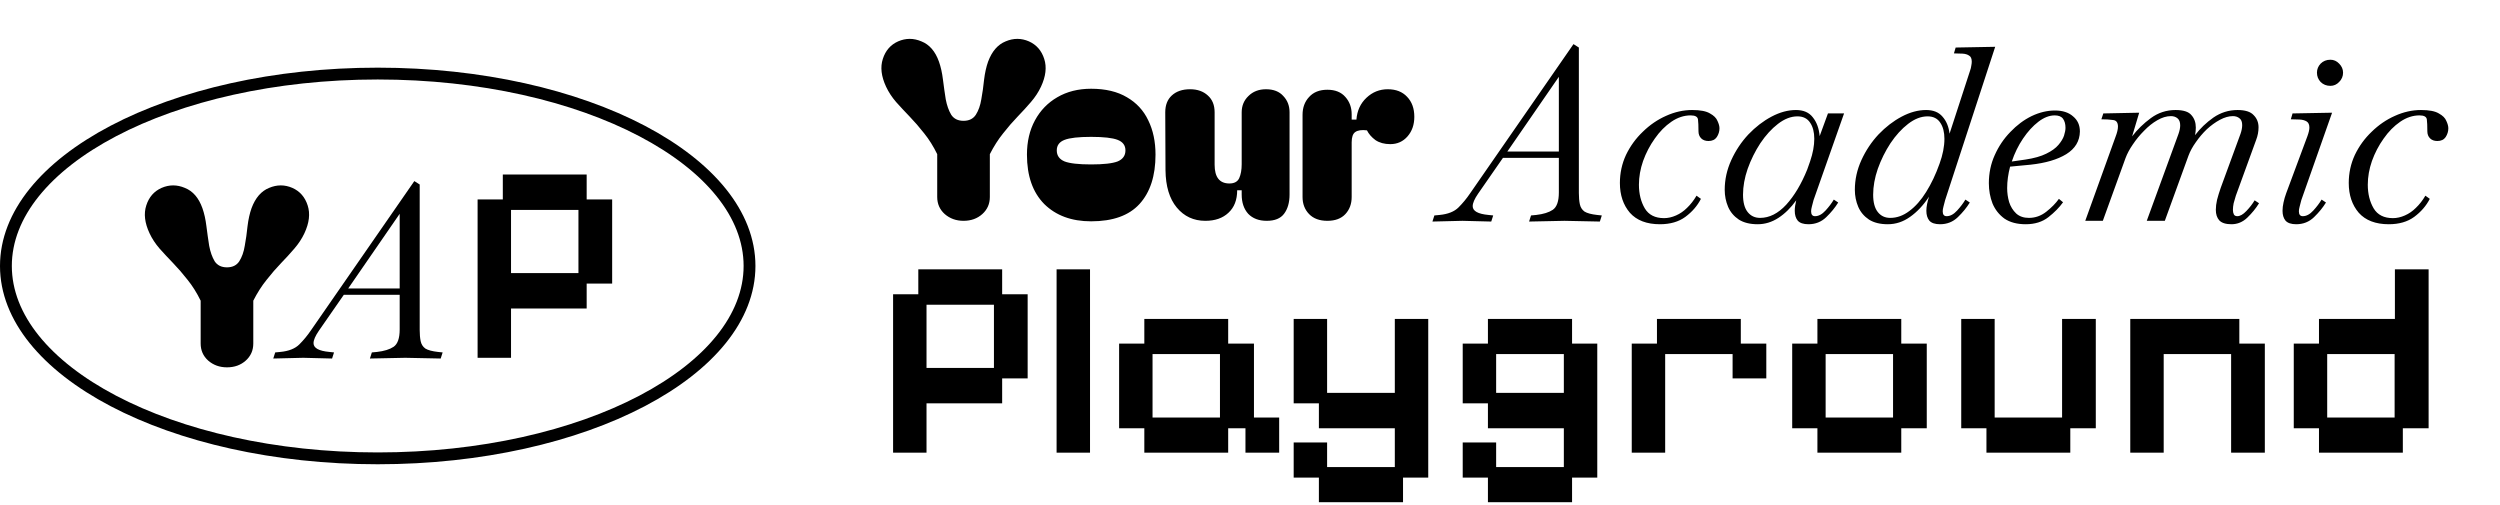 <svg width="634" height="128" viewBox="0 0 634 128" fill="none" xmlns="http://www.w3.org/2000/svg">
<path d="M224.711 21.998C223.483 19.371 223.207 17.019 223.885 14.943C224.563 12.825 225.855 11.342 227.762 10.494C229.711 9.647 231.681 9.647 233.673 10.494C235.706 11.299 237.189 13.015 238.121 15.642C238.588 16.956 238.927 18.481 239.138 20.218C239.35 21.913 239.583 23.566 239.837 25.176C240.134 26.743 240.6 28.057 241.236 29.116C241.914 30.133 242.952 30.641 244.35 30.641C245.748 30.641 246.786 30.133 247.464 29.116C248.142 28.057 248.608 26.743 248.862 25.176C249.159 23.566 249.392 21.913 249.561 20.218C249.773 18.481 250.112 16.956 250.578 15.642C251.553 13.015 253.036 11.299 255.027 10.494C257.019 9.647 258.989 9.647 260.938 10.494C262.845 11.342 264.137 12.825 264.815 14.943C265.493 17.019 265.217 19.371 263.989 21.998C263.353 23.354 262.506 24.646 261.446 25.875C260.429 27.061 259.307 28.29 258.078 29.561C256.849 30.832 255.62 32.251 254.392 33.819C253.163 35.344 252.04 37.103 251.023 39.094V49.962C251.023 51.699 250.388 53.14 249.117 54.284C247.845 55.428 246.257 56 244.35 56C242.486 56 240.897 55.428 239.583 54.284C238.312 53.14 237.677 51.699 237.677 49.962V39.094C236.702 37.103 235.6 35.344 234.372 33.819C233.143 32.251 231.914 30.832 230.685 29.561C229.457 28.29 228.313 27.061 227.253 25.875C226.194 24.646 225.347 23.354 224.711 21.998ZM276.705 56.127C271.747 56.127 267.786 54.665 264.82 51.742C261.896 48.776 260.434 44.602 260.434 39.221C260.434 35.916 261.112 33.014 262.468 30.514C263.824 28.014 265.71 26.065 268.125 24.667C270.582 23.227 273.442 22.506 276.705 22.506C280.349 22.506 283.378 23.227 285.793 24.667C288.208 26.065 290.009 28.014 291.195 30.514C292.424 33.014 293.038 35.916 293.038 39.221C293.038 44.602 291.683 48.776 288.971 51.742C286.302 54.665 282.213 56.127 276.705 56.127ZM267.998 38.141C267.998 39.454 268.654 40.386 269.968 40.937C271.281 41.446 273.527 41.7 276.705 41.7C279.882 41.7 282.128 41.446 283.442 40.937C284.755 40.386 285.412 39.454 285.412 38.141C285.412 36.87 284.755 35.98 283.442 35.472C282.128 34.963 279.882 34.709 276.705 34.709C273.527 34.709 271.281 34.963 269.968 35.472C268.654 35.98 267.998 36.87 267.998 38.141ZM305.677 56C302.711 56 300.296 54.877 298.431 52.632C296.567 50.386 295.614 47.229 295.571 43.162L295.508 28.48C295.508 26.659 296.058 25.239 297.16 24.222C298.304 23.163 299.851 22.633 301.8 22.633C303.664 22.633 305.168 23.163 306.312 24.222C307.456 25.239 308.028 26.659 308.028 28.48V41.764C308.028 44.941 309.278 46.53 311.778 46.53C313.007 46.53 313.833 46.085 314.257 45.196C314.68 44.263 314.892 43.077 314.892 41.636V28.48C314.892 26.828 315.464 25.451 316.608 24.349C317.752 23.205 319.235 22.633 321.057 22.633C322.964 22.633 324.425 23.205 325.442 24.349C326.502 25.451 327.031 26.828 327.031 28.48V49.327C327.031 51.36 326.565 52.992 325.633 54.22C324.743 55.407 323.281 56 321.248 56C319.256 56 317.689 55.407 316.545 54.22C315.443 52.992 314.892 51.36 314.892 49.327V48.246H313.748C313.748 50.704 313.007 52.61 311.524 53.966C310.083 55.322 308.134 56 305.677 56ZM336.619 56C334.627 56 333.081 55.428 331.979 54.284C330.877 53.14 330.327 51.699 330.327 49.962V29.116C330.327 27.294 330.877 25.79 331.979 24.604C333.081 23.375 334.627 22.76 336.619 22.76C338.61 22.76 340.135 23.375 341.195 24.604C342.254 25.79 342.784 27.252 342.784 28.989V30.324H343.991C344.161 28.078 345.008 26.235 346.533 24.794C348.059 23.354 349.859 22.633 351.936 22.633C354.012 22.633 355.643 23.269 356.829 24.54C358.058 25.811 358.672 27.506 358.672 29.624C358.672 31.616 358.1 33.268 356.956 34.582C355.812 35.895 354.351 36.552 352.571 36.552C351.088 36.552 349.838 36.213 348.821 35.535C347.847 34.815 347.127 33.989 346.66 33.056C345.305 32.887 344.309 33.035 343.673 33.501C343.08 33.925 342.784 34.794 342.784 36.107V49.962C342.784 51.699 342.254 53.14 341.195 54.284C340.135 55.428 338.61 56 336.619 56ZM363.263 56.186L363.758 54.638L365.058 54.514C367.204 54.308 368.813 53.669 369.886 52.596C370.959 51.523 371.929 50.347 372.795 49.068L399.038 11.188L400.4 12.055V48.944C400.4 50.058 400.483 51.007 400.648 51.791C400.813 52.575 401.205 53.194 401.824 53.648C402.484 54.061 403.557 54.349 405.042 54.514L406.218 54.638L405.723 56.186L396.748 56L387.774 56.186L388.269 54.638L389.569 54.514C391.384 54.308 392.787 53.875 393.777 53.215C394.809 52.513 395.325 51.048 395.325 48.82V40.031H381.151L374.838 49.13C373.93 50.45 373.476 51.502 373.476 52.286C373.476 53.524 374.817 54.267 377.499 54.514L378.675 54.638L378.18 56.186L370.876 56L363.263 56.186ZM382.265 38.422H395.325V19.482L382.265 38.422ZM420.956 56.867C417.614 56.867 415.076 55.897 413.343 53.958C411.651 51.977 410.805 49.46 410.805 46.406C410.805 43.889 411.321 41.517 412.353 39.288C413.425 37.06 414.849 35.1 416.623 33.408C418.398 31.675 420.358 30.334 422.503 29.385C424.69 28.395 426.898 27.9 429.126 27.9C431.189 27.9 432.695 28.189 433.644 28.766C434.635 29.303 435.274 29.942 435.563 30.685C435.893 31.387 436.058 32.005 436.058 32.542C436.058 33.326 435.831 34.069 435.377 34.77C434.924 35.43 434.222 35.76 433.273 35.76C432.489 35.76 431.87 35.533 431.416 35.08C430.962 34.626 430.735 34.027 430.735 33.285C430.735 31.964 430.694 30.974 430.612 30.314C430.529 29.612 429.91 29.262 428.755 29.262C427.063 29.262 425.433 29.798 423.865 30.871C422.297 31.944 420.894 33.367 419.656 35.142C418.418 36.874 417.428 38.773 416.685 40.836C415.984 42.858 415.633 44.859 415.633 46.84C415.633 49.15 416.128 51.152 417.119 52.843C418.109 54.494 419.739 55.319 422.008 55.319C422.999 55.319 424.009 55.092 425.041 54.638C426.073 54.184 427.001 53.545 427.826 52.72C428.734 51.853 429.539 50.822 430.24 49.625L431.354 50.429C430.447 52.204 429.126 53.73 427.393 55.01C425.701 56.248 423.556 56.867 420.956 56.867ZM445.743 56.867C443.804 56.867 442.215 56.474 440.977 55.691C439.74 54.865 438.832 53.792 438.254 52.472C437.676 51.11 437.388 49.666 437.388 48.139C437.388 45.54 437.945 43.023 439.059 40.588C440.173 38.154 441.617 35.987 443.391 34.089C445.207 32.191 447.167 30.685 449.271 29.571C451.376 28.457 453.439 27.9 455.461 27.9C457.359 27.9 458.783 28.519 459.732 29.757C460.722 30.994 461.3 32.583 461.465 34.523L463.569 28.766H467.654L459.917 50.739C459.752 51.358 459.608 51.915 459.484 52.41C459.36 52.864 459.298 53.256 459.298 53.586C459.298 54.411 459.628 54.824 460.289 54.824C461.196 54.824 462.084 54.349 462.95 53.4C463.817 52.451 464.518 51.523 465.055 50.615L466.169 51.358C465.385 52.637 464.374 53.875 463.136 55.072C461.898 56.268 460.392 56.867 458.617 56.867C457.338 56.867 456.431 56.557 455.894 55.938C455.399 55.319 455.151 54.494 455.151 53.462C455.151 52.678 455.275 51.791 455.523 50.801C454.161 52.699 452.655 54.184 451.004 55.257C449.354 56.33 447.6 56.867 445.743 56.867ZM446.362 55.257C448.714 55.257 450.922 54.143 452.985 51.915C455.048 49.645 456.823 46.675 458.308 43.002L459.051 40.898C459.752 38.834 460.103 36.936 460.103 35.203C460.103 33.512 459.752 32.15 459.051 31.118C458.349 30.046 457.276 29.509 455.832 29.509C454.182 29.509 452.531 30.149 450.881 31.428C449.271 32.666 447.786 34.296 446.424 36.318C445.104 38.339 444.031 40.506 443.206 42.816C442.422 45.086 442.03 47.273 442.03 49.377C442.03 51.317 442.422 52.782 443.206 53.772C443.99 54.762 445.042 55.257 446.362 55.257ZM478.746 56.867C476.806 56.867 475.218 56.474 473.98 55.691C472.742 54.865 471.834 53.792 471.257 52.472C470.679 51.11 470.39 49.666 470.39 48.139C470.39 45.54 470.947 43.023 472.061 40.588C473.175 38.154 474.62 35.987 476.394 34.089C478.209 32.191 480.169 30.685 482.274 29.571C484.378 28.457 486.441 27.9 488.463 27.9C490.279 27.9 491.661 28.457 492.61 29.571C493.601 30.685 494.199 32.129 494.405 33.904L499.604 17.935C499.769 17.481 499.873 17.068 499.914 16.697C499.996 16.284 500.038 15.934 500.038 15.645C500.038 14.861 499.811 14.345 499.357 14.097C498.944 13.808 498.387 13.643 497.686 13.602C497.025 13.561 496.303 13.54 495.519 13.54L495.953 12.055L505.98 11.869L493.291 50.739C493.126 51.358 492.982 51.915 492.858 52.41C492.734 52.864 492.672 53.256 492.672 53.586C492.672 54.411 493.002 54.824 493.662 54.824C494.57 54.824 495.457 54.349 496.324 53.4C497.19 52.451 497.892 51.523 498.428 50.615L499.542 51.358C498.758 52.637 497.748 53.875 496.51 55.072C495.272 56.268 493.766 56.867 491.991 56.867C490.712 56.867 489.804 56.557 489.268 55.938C488.773 55.319 488.525 54.494 488.525 53.462C488.525 52.926 488.587 52.348 488.711 51.729C488.835 51.11 489 50.491 489.206 49.872C487.762 52.059 486.153 53.772 484.378 55.01C482.645 56.248 480.768 56.867 478.746 56.867ZM479.365 55.257C481.057 55.257 482.666 54.68 484.193 53.524C485.761 52.369 487.184 50.76 488.463 48.696C489.784 46.592 490.918 44.199 491.868 41.517C492.693 39.247 493.105 37.143 493.105 35.203C493.105 33.512 492.755 32.15 492.053 31.118C491.352 30.046 490.279 29.509 488.835 29.509C487.184 29.509 485.534 30.149 483.883 31.428C482.274 32.666 480.788 34.296 479.427 36.318C478.106 38.339 477.033 40.506 476.208 42.816C475.424 45.086 475.032 47.273 475.032 49.377C475.032 51.317 475.424 52.782 476.208 53.772C476.992 54.762 478.044 55.257 479.365 55.257ZM513.72 56.867C511.533 56.867 509.738 56.392 508.335 55.443C506.974 54.453 505.963 53.173 505.303 51.605C504.684 49.996 504.374 48.284 504.374 46.468C504.374 43.91 504.869 41.537 505.86 39.35C506.85 37.122 508.17 35.162 509.821 33.47C511.471 31.737 513.266 30.396 515.206 29.447C517.186 28.498 519.167 28.024 521.148 28.024C523.087 28.024 524.614 28.519 525.728 29.509C526.883 30.458 527.461 31.737 527.461 33.346C527.42 35.781 526.264 37.7 523.995 39.103C521.767 40.464 518.754 41.352 514.958 41.764L509.759 42.259C509.264 44.157 509.016 45.973 509.016 47.706C509.016 48.903 509.181 50.079 509.511 51.234C509.883 52.389 510.481 53.359 511.306 54.143C512.132 54.886 513.204 55.257 514.525 55.257C516.134 55.257 517.599 54.742 518.919 53.71C520.281 52.637 521.354 51.544 522.138 50.429L523.19 51.296C522.241 52.616 521.003 53.875 519.476 55.072C517.95 56.268 516.031 56.867 513.72 56.867ZM521.086 29.262C519.724 29.262 518.342 29.798 516.939 30.871C515.536 31.944 514.236 33.367 513.039 35.142C511.843 36.916 510.894 38.855 510.192 40.96L513.658 40.464C515.845 40.134 517.599 39.639 518.919 38.979C520.281 38.319 521.313 37.576 522.014 36.751C522.716 35.925 523.19 35.142 523.438 34.399C523.685 33.615 523.809 32.955 523.809 32.418C523.809 31.469 523.603 30.706 523.19 30.128C522.778 29.55 522.076 29.262 521.086 29.262ZM565.896 56.867C564.451 56.867 563.42 56.536 562.801 55.876C562.223 55.216 561.934 54.329 561.934 53.215C561.934 52.431 562.037 51.585 562.244 50.677C562.491 49.728 562.801 48.717 563.172 47.644L568.186 33.965C568.475 33.14 568.619 32.398 568.619 31.737C568.619 30.912 568.392 30.334 567.938 30.004C567.484 29.633 566.927 29.447 566.267 29.447C565.235 29.447 564.142 29.757 562.987 30.376C561.831 30.994 560.717 31.799 559.644 32.789C558.613 33.78 557.684 34.873 556.859 36.07C556.034 37.225 555.415 38.36 555.002 39.474L548.998 56H544.418L552.464 33.965C552.753 33.14 552.898 32.418 552.898 31.799C552.898 30.974 552.671 30.376 552.217 30.004C551.763 29.633 551.206 29.447 550.546 29.447C549.432 29.447 548.276 29.798 547.08 30.499C545.924 31.16 544.81 32.047 543.737 33.161C542.664 34.234 541.715 35.389 540.89 36.627C540.065 37.824 539.446 38.979 539.033 40.093L533.277 56H528.821L536.496 34.708C536.908 33.635 537.115 32.769 537.115 32.109C537.115 31.077 536.702 30.52 535.877 30.438C535.051 30.314 534.061 30.252 532.906 30.252L533.401 28.766L542.499 28.581L540.704 34.584C542.025 32.851 543.613 31.304 545.47 29.942C547.327 28.581 549.411 27.9 551.722 27.9C553.702 27.9 555.043 28.333 555.745 29.2C556.488 30.025 556.859 31.077 556.859 32.356C556.859 32.934 556.797 33.574 556.673 34.275C557.952 32.583 559.5 31.098 561.315 29.819C563.172 28.539 565.215 27.9 567.443 27.9C569.382 27.9 570.744 28.333 571.528 29.2C572.353 30.025 572.766 31.056 572.766 32.294C572.766 33.367 572.56 34.44 572.147 35.513L567.01 49.625C566.803 50.285 566.618 50.925 566.453 51.544C566.329 52.163 566.267 52.72 566.267 53.215C566.267 53.669 566.349 54.061 566.515 54.391C566.68 54.68 566.968 54.824 567.381 54.824C568.083 54.824 568.846 54.391 569.671 53.524C570.538 52.616 571.239 51.709 571.776 50.801L572.89 51.544C572.106 52.823 571.115 54.04 569.919 55.195C568.763 56.309 567.422 56.867 565.896 56.867ZM582.317 56.867C581.038 56.867 580.131 56.557 579.594 55.938C579.099 55.319 578.851 54.494 578.851 53.462C578.851 52.802 578.934 52.101 579.099 51.358C579.264 50.574 579.491 49.79 579.78 49.006L585.165 34.523C585.495 33.615 585.66 32.893 585.66 32.356C585.66 31.613 585.433 31.098 584.979 30.809C584.525 30.52 583.927 30.355 583.184 30.314C582.483 30.272 581.74 30.252 580.956 30.252L581.389 28.766L591.416 28.581L583.617 50.739C583.452 51.358 583.308 51.915 583.184 52.41C583.06 52.864 582.998 53.256 582.998 53.586C582.998 54.411 583.328 54.824 583.989 54.824C584.896 54.824 585.784 54.349 586.65 53.4C587.517 52.451 588.218 51.523 588.755 50.615L589.869 51.358C589.085 52.637 588.074 53.875 586.836 55.072C585.598 56.268 584.092 56.867 582.317 56.867ZM590.983 21.772C589.992 21.772 589.167 21.442 588.507 20.782C587.888 20.122 587.579 19.338 587.579 18.43C587.579 17.563 587.888 16.8 588.507 16.14C589.167 15.48 589.992 15.149 590.983 15.149C591.849 15.149 592.592 15.48 593.211 16.14C593.871 16.8 594.201 17.563 594.201 18.43C594.201 19.338 593.871 20.122 593.211 20.782C592.592 21.442 591.849 21.772 590.983 21.772ZM605.794 56.867C602.452 56.867 599.914 55.897 598.181 53.958C596.489 51.977 595.643 49.46 595.643 46.406C595.643 43.889 596.159 41.517 597.191 39.288C598.263 37.06 599.687 35.1 601.461 33.408C603.236 31.675 605.196 30.334 607.341 29.385C609.528 28.395 611.736 27.9 613.964 27.9C616.027 27.9 617.533 28.189 618.482 28.766C619.473 29.303 620.112 29.942 620.401 30.685C620.731 31.387 620.896 32.005 620.896 32.542C620.896 33.326 620.669 34.069 620.215 34.77C619.762 35.43 619.06 35.76 618.111 35.76C617.327 35.76 616.708 35.533 616.254 35.08C615.8 34.626 615.573 34.027 615.573 33.285C615.573 31.964 615.532 30.974 615.45 30.314C615.367 29.612 614.748 29.262 613.593 29.262C611.901 29.262 610.271 29.798 608.703 30.871C607.135 31.944 605.732 33.367 604.494 35.142C603.256 36.874 602.266 38.773 601.523 40.836C600.822 42.858 600.471 44.859 600.471 46.84C600.471 49.15 600.966 51.152 601.957 52.843C602.947 54.494 604.577 55.319 606.846 55.319C607.837 55.319 608.847 55.092 609.879 54.638C610.911 54.184 611.839 53.545 612.664 52.72C613.572 51.853 614.377 50.822 615.078 49.625L616.192 50.429C615.285 52.204 613.964 53.73 612.231 55.01C610.539 56.248 608.394 56.867 605.794 56.867ZM226.488 114.79V74.63H232.882V68.308H254.147V74.63H260.613V95.968H254.147V102.29H234.965V114.79H226.488ZM234.965 93.309H252.064V77.289H234.965V93.309ZM267.951 114.79V68.308H276.429V114.79H267.951ZM290.201 114.79V108.612H283.807V87.131H290.201V80.881H311.466V87.131H318.004V105.882H324.398V114.79H315.849V108.612H311.466V114.79H290.201ZM292.285 105.882H309.383V89.789H292.285V105.882ZM334.471 127.363V121.112H328.077V112.204H336.554V118.454H353.725V108.612H334.471V102.29H328.077V80.881H336.554V99.632H353.725V80.881H362.202V121.112H355.808V127.363H334.471ZM377.338 127.363V121.112H370.944V112.204H379.421V118.454H396.591V108.612H377.338V102.29H370.944V87.131H377.338V80.881H398.675V87.131H405.069V121.112H398.675V127.363H377.338ZM379.421 99.632H396.591V89.789H379.421V99.632ZM413.81 114.79V87.131H420.204V80.881H441.47V87.131H447.935V95.968H439.386V89.789H422.288V114.79H413.81ZM460.896 114.79V108.612H454.502V87.131H460.896V80.881H482.162V87.131H488.627V108.612H482.162V114.79H460.896ZM462.98 105.882H480.078V89.789H462.98V105.882ZM503.763 114.79V108.612H497.369V80.881H505.846V105.882H522.945V80.881H531.494V108.612H525.028V114.79H503.763ZM540.236 114.79V80.881H567.895V87.131H574.361V114.79H565.812V89.789H548.713V114.79H540.236ZM588.093 114.79V108.612H581.699V87.131H588.093V80.881H607.347V68.308H615.896V108.612H609.359V114.79H588.093ZM590.177 105.882H607.275V89.789H590.177V105.882Z" fill="black"/>
<path d="M190.079 67.447C190.079 80.498 179.975 92.676 162.826 101.679C145.747 110.646 122.048 116.237 95.79 116.237C69.531 116.237 45.832 110.646 28.753 101.679C11.604 92.676 1.5 80.498 1.5 67.447C1.5 54.396 11.604 42.219 28.753 33.215C45.832 24.249 69.531 18.658 95.79 18.658C122.048 18.658 145.747 24.249 162.826 33.215C179.975 42.219 190.079 54.396 190.079 67.447Z" stroke="black" stroke-width="3"/>
<path d="M69.299 90.922L69.794 89.375L71.094 89.251C73.239 89.045 74.849 88.405 75.921 87.333C76.994 86.26 77.964 85.084 78.831 83.805L105.074 45.925L106.436 46.792V83.681C106.436 84.795 106.518 85.744 106.683 86.528C106.848 87.312 107.24 87.931 107.859 88.385C108.519 88.797 109.592 89.086 111.078 89.251L112.254 89.375L111.759 90.922L102.784 90.737L93.809 90.922L94.304 89.375L95.604 89.251C97.42 89.045 98.823 88.612 99.813 87.952C100.844 87.25 101.36 85.785 101.36 83.557V74.768H87.186L80.873 83.867C79.965 85.187 79.511 86.239 79.511 87.023C79.511 88.261 80.852 89.004 83.534 89.251L84.71 89.375L84.215 90.922L76.912 90.737L69.299 90.922ZM88.3 73.159H101.36V54.219L88.3 73.159Z" fill="black"/>
<path d="M37.922 59.156C36.693 56.529 36.417 54.177 37.096 52.101C37.773 49.982 39.066 48.499 40.972 47.652C42.921 46.804 44.892 46.804 46.883 47.652C48.917 48.457 50.4 50.173 51.332 52.8C51.798 54.113 52.137 55.639 52.349 57.376C52.561 59.071 52.794 60.723 53.048 62.333C53.344 63.901 53.811 65.215 54.446 66.274C55.124 67.291 56.162 67.799 57.56 67.799C58.959 67.799 59.997 67.291 60.675 66.274C61.352 65.215 61.819 63.901 62.073 62.333C62.369 60.723 62.602 59.071 62.772 57.376C62.984 55.639 63.323 54.113 63.789 52.8C64.763 50.173 66.246 48.457 68.238 47.652C70.229 46.804 72.199 46.804 74.148 47.652C76.055 48.499 77.347 49.982 78.025 52.101C78.703 54.177 78.428 56.529 77.199 59.156C76.564 60.511 75.716 61.804 74.657 63.032C73.64 64.219 72.517 65.448 71.288 66.719C70.06 67.99 68.831 69.409 67.602 70.977C66.373 72.502 65.251 74.26 64.234 76.252V87.12C64.234 88.857 63.598 90.298 62.327 91.442C61.056 92.586 59.467 93.158 57.56 93.158C55.696 93.158 54.107 92.586 52.794 91.442C51.523 90.298 50.887 88.857 50.887 87.12V76.252C49.913 74.26 48.811 72.502 47.582 70.977C46.353 69.409 45.125 67.99 43.896 66.719C42.667 65.448 41.523 64.219 40.464 63.032C39.405 61.804 38.557 60.511 37.922 59.156Z" fill="black"/>
<path d="M121.119 90.737V50.578H127.513V44.256H148.778V50.578H155.244V71.915H148.778V78.237H129.597V90.737H121.119ZM129.597 69.257H146.695V53.236H129.597V69.257Z" fill="black"/>
</svg>
